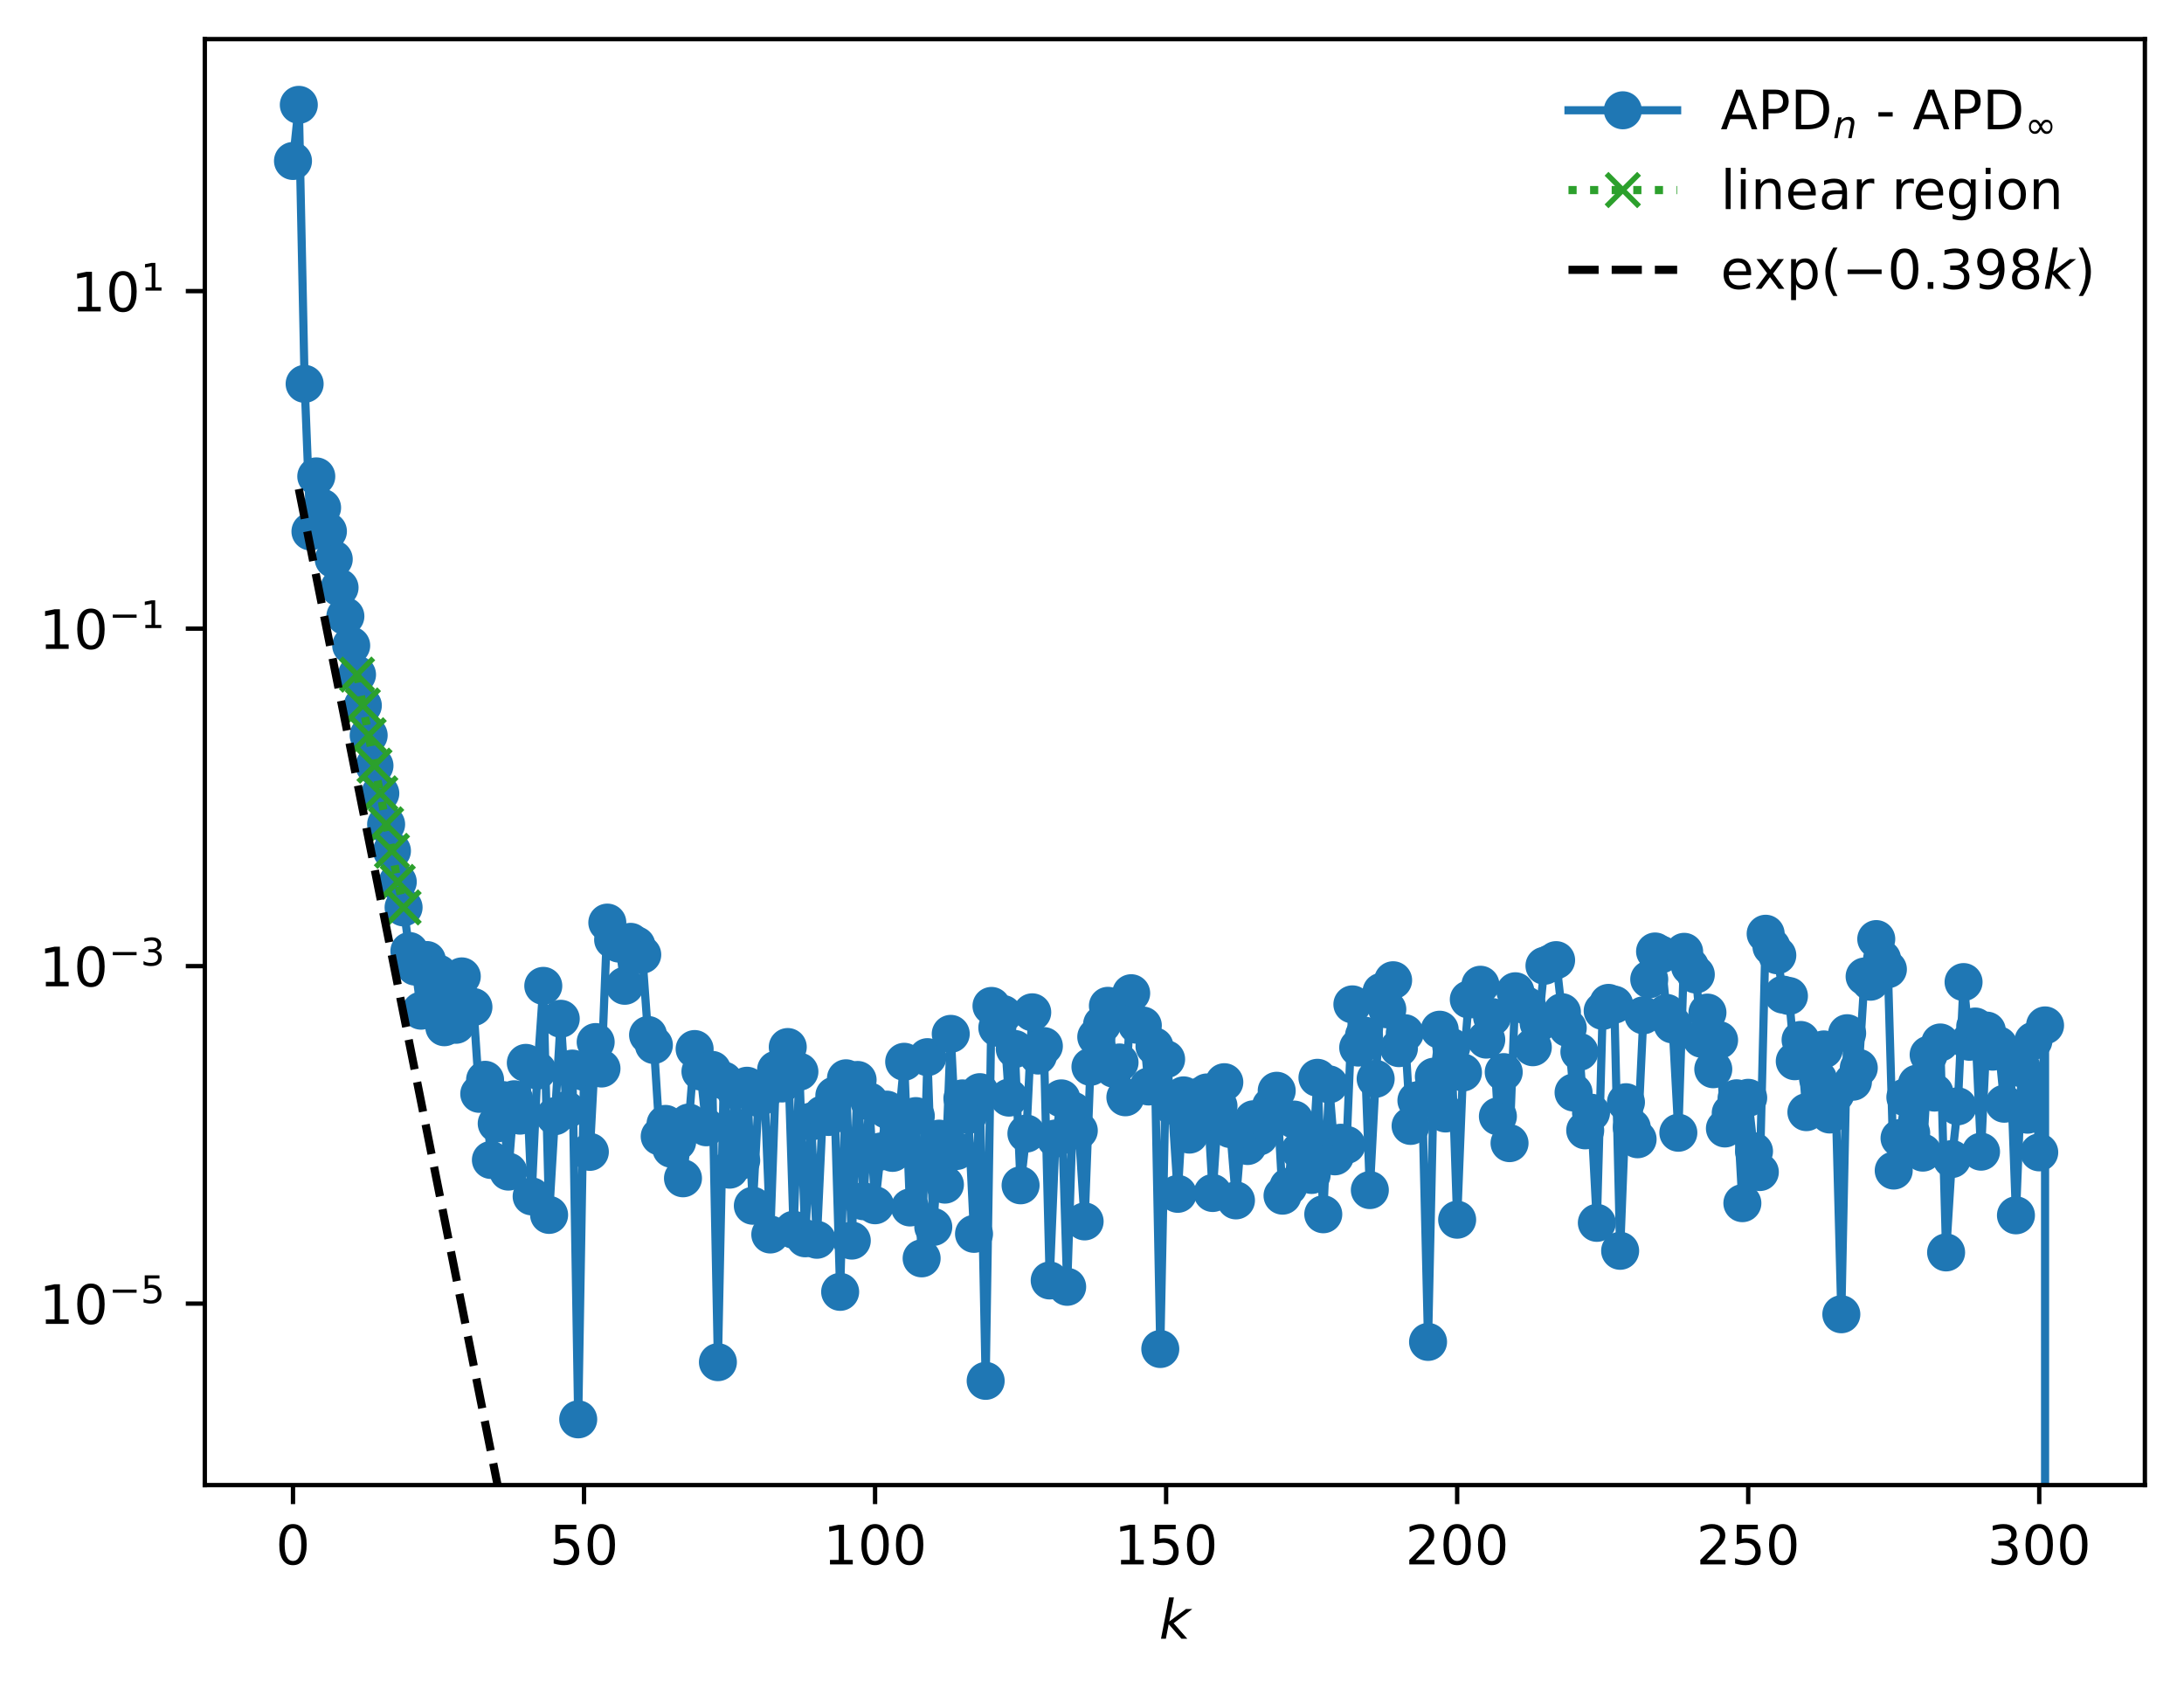 <?xml version="1.0" encoding="utf-8" standalone="no"?>
<!DOCTYPE svg PUBLIC "-//W3C//DTD SVG 1.1//EN"
  "http://www.w3.org/Graphics/SVG/1.1/DTD/svg11.dtd">
<!-- Created with matplotlib (https://matplotlib.org/) -->
<svg height="310.868pt" version="1.1" viewBox="0 0 402.02 310.868" width="402.02pt" xmlns="http://www.w3.org/2000/svg" xmlns:xlink="http://www.w3.org/1999/xlink">
 <defs>
  <style type="text/css">
*{stroke-linecap:butt;stroke-linejoin:round;}
  </style>
 </defs>
 <g id="figure_1">
  <g id="patch_1">
   <path d="M 0 310.868 
L 402.02 310.868 
L 402.02 0 
L 0 0 
z
" style="fill:#ffffff;"/>
  </g>
  <g id="axes_1">
   <g id="patch_2">
    <path d="M 37.7 273.312 
L 394.82 273.312 
L 394.82 7.2 
L 37.7 7.2 
z
" style="fill:#ffffff;"/>
   </g>
   <g id="matplotlib.axis_1">
    <g id="xtick_1">
     <g id="line2d_1">
      <defs>
       <path d="M 0 0 
L 0 3.5 
" id="me4f6e56380" style="stroke:#000000;stroke-width:0.8;"/>
      </defs>
      <g>
       <use style="stroke:#000000;stroke-width:0.8;" x="53.933" xlink:href="#me4f6e56380" y="273.312"/>
      </g>
     </g>
     <g id="text_1">
      <!-- 0 -->
      <defs>
       <path d="M 31.781 66.406 
Q 24.172 66.406 20.328 58.906 
Q 16.5 51.422 16.5 36.375 
Q 16.5 21.391 20.328 13.891 
Q 24.172 6.391 31.781 6.391 
Q 39.453 6.391 43.281 13.891 
Q 47.125 21.391 47.125 36.375 
Q 47.125 51.422 43.281 58.906 
Q 39.453 66.406 31.781 66.406 
z
M 31.781 74.219 
Q 44.047 74.219 50.516 64.516 
Q 56.984 54.828 56.984 36.375 
Q 56.984 17.969 50.516 8.266 
Q 44.047 -1.422 31.781 -1.422 
Q 19.531 -1.422 13.062 8.266 
Q 6.594 17.969 6.594 36.375 
Q 6.594 54.828 13.062 64.516 
Q 19.531 74.219 31.781 74.219 
z
" id="DejaVuSans-48"/>
      </defs>
      <g transform="translate(50.751 287.91)scale(0.1 -0.1)">
       <use xlink:href="#DejaVuSans-48"/>
      </g>
     </g>
    </g>
    <g id="xtick_2">
     <g id="line2d_2">
      <g>
       <use style="stroke:#000000;stroke-width:0.8;" x="107.506" xlink:href="#me4f6e56380" y="273.312"/>
      </g>
     </g>
     <g id="text_2">
      <!-- 50 -->
      <defs>
       <path d="M 10.797 72.906 
L 49.516 72.906 
L 49.516 64.594 
L 19.828 64.594 
L 19.828 46.734 
Q 21.969 47.469 24.109 47.828 
Q 26.266 48.188 28.422 48.188 
Q 40.625 48.188 47.75 41.5 
Q 54.891 34.812 54.891 23.391 
Q 54.891 11.625 47.562 5.094 
Q 40.234 -1.422 26.906 -1.422 
Q 22.312 -1.422 17.547 -0.641 
Q 12.797 0.141 7.719 1.703 
L 7.719 11.625 
Q 12.109 9.234 16.797 8.062 
Q 21.484 6.891 26.703 6.891 
Q 35.156 6.891 40.078 11.328 
Q 45.016 15.766 45.016 23.391 
Q 45.016 31 40.078 35.438 
Q 35.156 39.891 26.703 39.891 
Q 22.75 39.891 18.812 39.016 
Q 14.891 38.141 10.797 36.281 
z
" id="DejaVuSans-53"/>
      </defs>
      <g transform="translate(101.144 287.91)scale(0.1 -0.1)">
       <use xlink:href="#DejaVuSans-53"/>
       <use x="63.623" xlink:href="#DejaVuSans-48"/>
      </g>
     </g>
    </g>
    <g id="xtick_3">
     <g id="line2d_3">
      <g>
       <use style="stroke:#000000;stroke-width:0.8;" x="161.079" xlink:href="#me4f6e56380" y="273.312"/>
      </g>
     </g>
     <g id="text_3">
      <!-- 100 -->
      <defs>
       <path d="M 12.406 8.297 
L 28.516 8.297 
L 28.516 63.922 
L 10.984 60.406 
L 10.984 69.391 
L 28.422 72.906 
L 38.281 72.906 
L 38.281 8.297 
L 54.391 8.297 
L 54.391 0 
L 12.406 0 
z
" id="DejaVuSans-49"/>
      </defs>
      <g transform="translate(151.536 287.91)scale(0.1 -0.1)">
       <use xlink:href="#DejaVuSans-49"/>
       <use x="63.623" xlink:href="#DejaVuSans-48"/>
       <use x="127.246" xlink:href="#DejaVuSans-48"/>
      </g>
     </g>
    </g>
    <g id="xtick_4">
     <g id="line2d_4">
      <g>
       <use style="stroke:#000000;stroke-width:0.8;" x="214.653" xlink:href="#me4f6e56380" y="273.312"/>
      </g>
     </g>
     <g id="text_4">
      <!-- 150 -->
      <g transform="translate(205.109 287.91)scale(0.1 -0.1)">
       <use xlink:href="#DejaVuSans-49"/>
       <use x="63.623" xlink:href="#DejaVuSans-53"/>
       <use x="127.246" xlink:href="#DejaVuSans-48"/>
      </g>
     </g>
    </g>
    <g id="xtick_5">
     <g id="line2d_5">
      <g>
       <use style="stroke:#000000;stroke-width:0.8;" x="268.226" xlink:href="#me4f6e56380" y="273.312"/>
      </g>
     </g>
     <g id="text_5">
      <!-- 200 -->
      <defs>
       <path d="M 19.188 8.297 
L 53.609 8.297 
L 53.609 0 
L 7.328 0 
L 7.328 8.297 
Q 12.938 14.109 22.625 23.891 
Q 32.328 33.688 34.812 36.531 
Q 39.547 41.844 41.422 45.531 
Q 43.312 49.219 43.312 52.781 
Q 43.312 58.594 39.234 62.25 
Q 35.156 65.922 28.609 65.922 
Q 23.969 65.922 18.812 64.312 
Q 13.672 62.703 7.812 59.422 
L 7.812 69.391 
Q 13.766 71.781 18.938 73 
Q 24.125 74.219 28.422 74.219 
Q 39.75 74.219 46.484 68.547 
Q 53.219 62.891 53.219 53.422 
Q 53.219 48.922 51.531 44.891 
Q 49.859 40.875 45.406 35.406 
Q 44.188 33.984 37.641 27.219 
Q 31.109 20.453 19.188 8.297 
z
" id="DejaVuSans-50"/>
      </defs>
      <g transform="translate(258.682 287.91)scale(0.1 -0.1)">
       <use xlink:href="#DejaVuSans-50"/>
       <use x="63.623" xlink:href="#DejaVuSans-48"/>
       <use x="127.246" xlink:href="#DejaVuSans-48"/>
      </g>
     </g>
    </g>
    <g id="xtick_6">
     <g id="line2d_6">
      <g>
       <use style="stroke:#000000;stroke-width:0.8;" x="321.8" xlink:href="#me4f6e56380" y="273.312"/>
      </g>
     </g>
     <g id="text_6">
      <!-- 250 -->
      <g transform="translate(312.256 287.91)scale(0.1 -0.1)">
       <use xlink:href="#DejaVuSans-50"/>
       <use x="63.623" xlink:href="#DejaVuSans-53"/>
       <use x="127.246" xlink:href="#DejaVuSans-48"/>
      </g>
     </g>
    </g>
    <g id="xtick_7">
     <g id="line2d_7">
      <g>
       <use style="stroke:#000000;stroke-width:0.8;" x="375.373" xlink:href="#me4f6e56380" y="273.312"/>
      </g>
     </g>
     <g id="text_7">
      <!-- 300 -->
      <defs>
       <path d="M 40.578 39.312 
Q 47.656 37.797 51.625 33 
Q 55.609 28.219 55.609 21.188 
Q 55.609 10.406 48.188 4.484 
Q 40.766 -1.422 27.094 -1.422 
Q 22.516 -1.422 17.656 -0.516 
Q 12.797 0.391 7.625 2.203 
L 7.625 11.719 
Q 11.719 9.328 16.594 8.109 
Q 21.484 6.891 26.812 6.891 
Q 36.078 6.891 40.938 10.547 
Q 45.797 14.203 45.797 21.188 
Q 45.797 27.641 41.281 31.266 
Q 36.766 34.906 28.719 34.906 
L 20.219 34.906 
L 20.219 43.016 
L 29.109 43.016 
Q 36.375 43.016 40.234 45.922 
Q 44.094 48.828 44.094 54.297 
Q 44.094 59.906 40.109 62.906 
Q 36.141 65.922 28.719 65.922 
Q 24.656 65.922 20.016 65.031 
Q 15.375 64.156 9.812 62.312 
L 9.812 71.094 
Q 15.438 72.656 20.344 73.438 
Q 25.25 74.219 29.594 74.219 
Q 40.828 74.219 47.359 69.109 
Q 53.906 64.016 53.906 55.328 
Q 53.906 49.266 50.438 45.094 
Q 46.969 40.922 40.578 39.312 
z
" id="DejaVuSans-51"/>
      </defs>
      <g transform="translate(365.829 287.91)scale(0.1 -0.1)">
       <use xlink:href="#DejaVuSans-51"/>
       <use x="63.623" xlink:href="#DejaVuSans-48"/>
       <use x="127.246" xlink:href="#DejaVuSans-48"/>
      </g>
     </g>
    </g>
    <g id="text_8">
     <!-- $ k $ -->
     <defs>
      <path d="M 18.312 75.984 
L 27.297 75.984 
L 18.703 31.688 
L 49.516 54.688 
L 61.188 54.688 
L 26.812 28.516 
L 51.906 0 
L 41.016 0 
L 17.672 26.703 
L 12.5 0 
L 3.516 0 
z
" id="DejaVuSans-Oblique-107"/>
     </defs>
     <g transform="translate(213.36 301.589)scale(0.1 -0.1)">
      <use transform="translate(0 0.016)" xlink:href="#DejaVuSans-Oblique-107"/>
     </g>
    </g>
   </g>
   <g id="matplotlib.axis_2">
    <g id="ytick_1">
     <g id="line2d_8">
      <defs>
       <path d="M 0 0 
L -3.5 0 
" id="m7b872991be" style="stroke:#000000;stroke-width:0.8;"/>
      </defs>
      <g>
       <use style="stroke:#000000;stroke-width:0.8;" x="37.7" xlink:href="#m7b872991be" y="239.916"/>
      </g>
     </g>
     <g id="text_9">
      <!-- $\mathdefault{10^{-5}}$ -->
      <defs>
       <path d="M 10.594 35.5 
L 73.188 35.5 
L 73.188 27.203 
L 10.594 27.203 
z
" id="DejaVuSans-8722"/>
      </defs>
      <g transform="translate(7.2 243.715)scale(0.1 -0.1)">
       <use transform="translate(0 0.684)" xlink:href="#DejaVuSans-49"/>
       <use transform="translate(63.623 0.684)" xlink:href="#DejaVuSans-48"/>
       <use transform="translate(128.203 38.966)scale(0.7)" xlink:href="#DejaVuSans-8722"/>
       <use transform="translate(186.855 38.966)scale(0.7)" xlink:href="#DejaVuSans-53"/>
      </g>
     </g>
    </g>
    <g id="ytick_2">
     <g id="line2d_9">
      <g>
       <use style="stroke:#000000;stroke-width:0.8;" x="37.7" xlink:href="#m7b872991be" y="177.803"/>
      </g>
     </g>
     <g id="text_10">
      <!-- $\mathdefault{10^{-3}}$ -->
      <g transform="translate(7.2 181.602)scale(0.1 -0.1)">
       <use transform="translate(0 0.766)" xlink:href="#DejaVuSans-49"/>
       <use transform="translate(63.623 0.766)" xlink:href="#DejaVuSans-48"/>
       <use transform="translate(128.203 39.047)scale(0.7)" xlink:href="#DejaVuSans-8722"/>
       <use transform="translate(186.855 39.047)scale(0.7)" xlink:href="#DejaVuSans-51"/>
      </g>
     </g>
    </g>
    <g id="ytick_3">
     <g id="line2d_10">
      <g>
       <use style="stroke:#000000;stroke-width:0.8;" x="37.7" xlink:href="#m7b872991be" y="115.69"/>
      </g>
     </g>
     <g id="text_11">
      <!-- $\mathdefault{10^{-1}}$ -->
      <g transform="translate(7.2 119.489)scale(0.1 -0.1)">
       <use transform="translate(0 0.684)" xlink:href="#DejaVuSans-49"/>
       <use transform="translate(63.623 0.684)" xlink:href="#DejaVuSans-48"/>
       <use transform="translate(128.203 38.966)scale(0.7)" xlink:href="#DejaVuSans-8722"/>
       <use transform="translate(186.855 38.966)scale(0.7)" xlink:href="#DejaVuSans-49"/>
      </g>
     </g>
    </g>
    <g id="ytick_4">
     <g id="line2d_11">
      <g>
       <use style="stroke:#000000;stroke-width:0.8;" x="37.7" xlink:href="#m7b872991be" y="53.577"/>
      </g>
     </g>
     <g id="text_12">
      <!-- $\mathdefault{10^{1}}$ -->
      <g transform="translate(13.1 57.377)scale(0.1 -0.1)">
       <use transform="translate(0 0.684)" xlink:href="#DejaVuSans-49"/>
       <use transform="translate(63.623 0.684)" xlink:href="#DejaVuSans-48"/>
       <use transform="translate(128.203 38.966)scale(0.7)" xlink:href="#DejaVuSans-49"/>
      </g>
     </g>
    </g>
   </g>
   <g id="line2d_12">
    <path clip-path="url(#p37ad359858)" d="M 53.933 29.625 
L 55.004 19.296 
L 56.076 70.645 
L 57.147 97.816 
L 58.219 87.674 
L 59.29 93.438 
L 60.362 97.781 
L 64.647 118.805 
L 67.862 135.326 
L 71.076 151.71 
L 72.148 156.592 
L 73.219 162.304 
L 74.291 167.002 
L 75.362 175.027 
L 76.434 177.892 
L 77.505 186.005 
L 78.576 176.684 
L 79.648 180.213 
L 80.719 179.17 
L 81.791 189.051 
L 82.862 184.85 
L 83.934 188.6 
L 85.005 179.695 
L 86.077 185.377 
L 87.148 185.328 
L 88.22 201.31 
L 89.291 198.725 
L 90.363 213.48 
L 91.434 206.767 
L 92.506 202.449 
L 93.577 215.623 
L 94.648 202.305 
L 95.72 205.321 
L 96.791 195.611 
L 97.863 220.179 
L 98.934 197.022 
L 100.006 181.439 
L 101.077 223.59 
L 103.22 187.495 
L 104.292 204.291 
L 105.363 196.661 
L 106.435 261.216 
L 107.506 197.27 
L 108.578 211.989 
L 109.649 191.778 
L 110.72 196.648 
L 111.792 169.794 
L 112.863 172.94 
L 113.935 173.659 
L 115.006 181.425 
L 116.078 173.337 
L 117.149 173.985 
L 118.221 175.697 
L 119.292 190.476 
L 120.364 192.324 
L 121.435 209.149 
L 122.507 206.844 
L 123.578 211.421 
L 124.65 210.128 
L 125.721 216.853 
L 126.792 206.589 
L 127.864 193.064 
L 128.935 197.196 
L 130.007 207.464 
L 131.078 196.898 
L 132.15 250.693 
L 133.221 198.855 
L 134.293 215.262 
L 135.364 200.672 
L 136.436 213.576 
L 137.507 199.82 
L 138.579 221.907 
L 139.65 202.076 
L 140.722 200.705 
L 141.793 227.195 
L 142.864 196.864 
L 143.936 199.404 
L 145.007 192.695 
L 146.079 226.319 
L 147.15 197.233 
L 148.222 227.897 
L 149.293 206.413 
L 150.365 228.167 
L 151.436 205.105 
L 152.508 205.568 
L 153.579 201.642 
L 154.651 237.751 
L 155.722 198.448 
L 156.794 228.317 
L 157.865 198.753 
L 158.937 221.072 
L 160.008 202.699 
L 161.079 221.815 
L 162.151 211.922 
L 163.222 204.216 
L 164.294 212.174 
L 165.365 206.817 
L 166.437 195.409 
L 167.508 222.22 
L 168.58 205.406 
L 169.651 231.586 
L 170.723 194.558 
L 171.794 225.806 
L 172.866 209.556 
L 173.937 218.017 
L 175.009 190.272 
L 176.08 211.832 
L 177.151 202.149 
L 178.223 205.2 
L 179.294 227.079 
L 180.366 200.999 
L 181.437 254.131 
L 182.509 185.13 
L 183.58 189.137 
L 184.652 186.622 
L 185.723 202.004 
L 186.795 193.057 
L 187.866 218.143 
L 188.938 208.619 
L 190.009 186.305 
L 191.081 194.261 
L 192.152 192.522 
L 193.223 235.655 
L 194.295 209.533 
L 195.366 202.145 
L 196.438 236.825 
L 197.509 204.423 
L 198.581 208.073 
L 199.652 224.788 
L 200.724 196.336 
L 201.795 190.84 
L 202.867 188.519 
L 203.938 185.112 
L 205.01 196.687 
L 206.081 195.536 
L 207.153 201.943 
L 208.224 182.79 
L 209.295 188.597 
L 210.367 188.737 
L 211.438 199.956 
L 212.51 192.571 
L 213.581 248.268 
L 214.653 194.934 
L 215.724 203.465 
L 216.796 219.713 
L 217.867 201.591 
L 218.939 208.812 
L 220.01 205.811 
L 221.082 201.696 
L 222.153 201.053 
L 223.225 219.56 
L 224.296 203.555 
L 225.367 199.166 
L 226.439 207.788 
L 227.51 220.921 
L 228.582 207.829 
L 229.653 210.912 
L 230.725 205.99 
L 231.796 209.156 
L 232.868 207.559 
L 233.939 203.578 
L 235.011 200.745 
L 236.082 220.051 
L 237.154 218.4 
L 238.225 206.046 
L 239.297 211.78 
L 240.368 208.049 
L 241.439 216.238 
L 242.511 198.357 
L 243.582 223.473 
L 244.654 199.564 
L 245.725 212.812 
L 246.797 210.308 
L 247.868 210.708 
L 248.94 184.843 
L 250.011 192.795 
L 251.083 190.574 
L 252.154 219.021 
L 253.226 198.542 
L 254.297 182.534 
L 255.369 185.76 
L 256.44 180.403 
L 257.511 192.899 
L 258.583 190.147 
L 259.654 207.212 
L 260.726 202.541 
L 261.797 202.238 
L 262.869 246.963 
L 263.94 198.152 
L 265.012 189.506 
L 266.083 204.925 
L 267.155 192.692 
L 268.226 224.475 
L 269.298 197.378 
L 270.369 183.944 
L 271.441 183.906 
L 272.512 181.232 
L 273.583 191.329 
L 274.655 187.174 
L 275.726 205.449 
L 276.798 197.311 
L 277.869 210.384 
L 278.941 182.43 
L 280.012 184.387 
L 281.084 185.12 
L 282.155 192.733 
L 283.227 188.308 
L 284.298 177.739 
L 285.37 177.311 
L 286.441 176.702 
L 287.513 186.283 
L 288.584 189.187 
L 289.656 201.063 
L 290.727 193.582 
L 291.798 208.03 
L 292.87 204.776 
L 293.941 225.051 
L 295.013 186.045 
L 296.084 184.571 
L 297.156 184.896 
L 298.227 230.197 
L 299.299 202.851 
L 300.37 207.506 
L 301.442 209.668 
L 302.513 186.858 
L 303.585 180.239 
L 304.656 175.109 
L 305.728 175.663 
L 306.799 186.421 
L 307.87 188.534 
L 308.942 208.47 
L 310.013 175.173 
L 311.085 177.878 
L 312.156 179.346 
L 313.228 191.174 
L 314.299 186.356 
L 315.371 196.781 
L 316.442 191.42 
L 317.514 207.683 
L 319.657 202.129 
L 320.728 221.431 
L 321.8 202.04 
L 322.871 211.883 
L 323.942 215.704 
L 325.014 171.847 
L 326.085 174.24 
L 327.157 175.81 
L 328.228 183.05 
L 329.3 183.303 
L 330.371 195.307 
L 331.443 191.393 
L 332.514 204.68 
L 333.586 194.772 
L 334.657 198.543 
L 335.729 193.135 
L 336.8 205.111 
L 337.872 201.291 
L 338.943 241.875 
L 340.014 190.152 
L 341.086 199.076 
L 342.157 196.537 
L 343.229 179.71 
L 344.3 180.674 
L 345.372 172.828 
L 346.443 176.474 
L 347.515 178.384 
L 348.586 215.427 
L 349.658 209.471 
L 350.729 201.944 
L 351.801 208.499 
L 352.872 199.437 
L 353.944 212.128 
L 355.015 194.118 
L 356.086 201.079 
L 357.158 191.855 
L 358.229 230.494 
L 359.301 213.309 
L 360.372 203.603 
L 361.444 180.74 
L 362.515 191.726 
L 363.587 188.919 
L 364.658 211.953 
L 365.73 189.673 
L 366.801 193.543 
L 367.873 192.368 
L 368.944 203.128 
L 370.016 194.27 
L 371.087 223.667 
L 372.158 196.62 
L 373.23 205.148 
L 374.301 191.548 
L 375.373 212.079 
L 376.444 188.714 
L 376.449 311.868 
L 376.449 311.868 
" style="fill:none;stroke:#1f77b4;stroke-linecap:square;stroke-width:1.5;"/>
    <defs>
     <path d="M 0 3 
C 0.796 3 1.559 2.684 2.121 2.121 
C 2.684 1.559 3 0.796 3 0 
C 3 -0.796 2.684 -1.559 2.121 -2.121 
C 1.559 -2.684 0.796 -3 0 -3 
C -0.796 -3 -1.559 -2.684 -2.121 -2.121 
C -2.684 -1.559 -3 -0.796 -3 0 
C -3 0.796 -2.684 1.559 -2.121 2.121 
C -1.559 2.684 -0.796 3 0 3 
z
" id="m10c952b64a" style="stroke:#1f77b4;"/>
    </defs>
    <g clip-path="url(#p37ad359858)">
     <use style="fill:#1f77b4;stroke:#1f77b4;" x="53.933" xlink:href="#m10c952b64a" y="29.625"/>
     <use style="fill:#1f77b4;stroke:#1f77b4;" x="55.004" xlink:href="#m10c952b64a" y="19.296"/>
     <use style="fill:#1f77b4;stroke:#1f77b4;" x="56.076" xlink:href="#m10c952b64a" y="70.645"/>
     <use style="fill:#1f77b4;stroke:#1f77b4;" x="57.147" xlink:href="#m10c952b64a" y="97.816"/>
     <use style="fill:#1f77b4;stroke:#1f77b4;" x="58.219" xlink:href="#m10c952b64a" y="87.674"/>
     <use style="fill:#1f77b4;stroke:#1f77b4;" x="59.29" xlink:href="#m10c952b64a" y="93.438"/>
     <use style="fill:#1f77b4;stroke:#1f77b4;" x="60.362" xlink:href="#m10c952b64a" y="97.781"/>
     <use style="fill:#1f77b4;stroke:#1f77b4;" x="61.433" xlink:href="#m10c952b64a" y="102.915"/>
     <use style="fill:#1f77b4;stroke:#1f77b4;" x="62.504" xlink:href="#m10c952b64a" y="108.144"/>
     <use style="fill:#1f77b4;stroke:#1f77b4;" x="63.576" xlink:href="#m10c952b64a" y="113.409"/>
     <use style="fill:#1f77b4;stroke:#1f77b4;" x="64.647" xlink:href="#m10c952b64a" y="118.805"/>
     <use style="fill:#1f77b4;stroke:#1f77b4;" x="65.719" xlink:href="#m10c952b64a" y="124.155"/>
     <use style="fill:#1f77b4;stroke:#1f77b4;" x="66.79" xlink:href="#m10c952b64a" y="129.839"/>
     <use style="fill:#1f77b4;stroke:#1f77b4;" x="67.862" xlink:href="#m10c952b64a" y="135.326"/>
     <use style="fill:#1f77b4;stroke:#1f77b4;" x="68.933" xlink:href="#m10c952b64a" y="140.912"/>
     <use style="fill:#1f77b4;stroke:#1f77b4;" x="70.005" xlink:href="#m10c952b64a" y="146.011"/>
     <use style="fill:#1f77b4;stroke:#1f77b4;" x="71.076" xlink:href="#m10c952b64a" y="151.71"/>
     <use style="fill:#1f77b4;stroke:#1f77b4;" x="72.148" xlink:href="#m10c952b64a" y="156.592"/>
     <use style="fill:#1f77b4;stroke:#1f77b4;" x="73.219" xlink:href="#m10c952b64a" y="162.304"/>
     <use style="fill:#1f77b4;stroke:#1f77b4;" x="74.291" xlink:href="#m10c952b64a" y="167.002"/>
     <use style="fill:#1f77b4;stroke:#1f77b4;" x="75.362" xlink:href="#m10c952b64a" y="175.027"/>
     <use style="fill:#1f77b4;stroke:#1f77b4;" x="76.434" xlink:href="#m10c952b64a" y="177.892"/>
     <use style="fill:#1f77b4;stroke:#1f77b4;" x="77.505" xlink:href="#m10c952b64a" y="186.005"/>
     <use style="fill:#1f77b4;stroke:#1f77b4;" x="78.576" xlink:href="#m10c952b64a" y="176.684"/>
     <use style="fill:#1f77b4;stroke:#1f77b4;" x="79.648" xlink:href="#m10c952b64a" y="180.213"/>
     <use style="fill:#1f77b4;stroke:#1f77b4;" x="80.719" xlink:href="#m10c952b64a" y="179.17"/>
     <use style="fill:#1f77b4;stroke:#1f77b4;" x="81.791" xlink:href="#m10c952b64a" y="189.051"/>
     <use style="fill:#1f77b4;stroke:#1f77b4;" x="82.862" xlink:href="#m10c952b64a" y="184.85"/>
     <use style="fill:#1f77b4;stroke:#1f77b4;" x="83.934" xlink:href="#m10c952b64a" y="188.6"/>
     <use style="fill:#1f77b4;stroke:#1f77b4;" x="85.005" xlink:href="#m10c952b64a" y="179.695"/>
     <use style="fill:#1f77b4;stroke:#1f77b4;" x="86.077" xlink:href="#m10c952b64a" y="185.377"/>
     <use style="fill:#1f77b4;stroke:#1f77b4;" x="87.148" xlink:href="#m10c952b64a" y="185.328"/>
     <use style="fill:#1f77b4;stroke:#1f77b4;" x="88.22" xlink:href="#m10c952b64a" y="201.31"/>
     <use style="fill:#1f77b4;stroke:#1f77b4;" x="89.291" xlink:href="#m10c952b64a" y="198.725"/>
     <use style="fill:#1f77b4;stroke:#1f77b4;" x="90.363" xlink:href="#m10c952b64a" y="213.48"/>
     <use style="fill:#1f77b4;stroke:#1f77b4;" x="91.434" xlink:href="#m10c952b64a" y="206.767"/>
     <use style="fill:#1f77b4;stroke:#1f77b4;" x="92.506" xlink:href="#m10c952b64a" y="202.449"/>
     <use style="fill:#1f77b4;stroke:#1f77b4;" x="93.577" xlink:href="#m10c952b64a" y="215.623"/>
     <use style="fill:#1f77b4;stroke:#1f77b4;" x="94.648" xlink:href="#m10c952b64a" y="202.305"/>
     <use style="fill:#1f77b4;stroke:#1f77b4;" x="95.72" xlink:href="#m10c952b64a" y="205.321"/>
     <use style="fill:#1f77b4;stroke:#1f77b4;" x="96.791" xlink:href="#m10c952b64a" y="195.611"/>
     <use style="fill:#1f77b4;stroke:#1f77b4;" x="97.863" xlink:href="#m10c952b64a" y="220.179"/>
     <use style="fill:#1f77b4;stroke:#1f77b4;" x="98.934" xlink:href="#m10c952b64a" y="197.022"/>
     <use style="fill:#1f77b4;stroke:#1f77b4;" x="100.006" xlink:href="#m10c952b64a" y="181.439"/>
     <use style="fill:#1f77b4;stroke:#1f77b4;" x="101.077" xlink:href="#m10c952b64a" y="223.59"/>
     <use style="fill:#1f77b4;stroke:#1f77b4;" x="102.149" xlink:href="#m10c952b64a" y="205.422"/>
     <use style="fill:#1f77b4;stroke:#1f77b4;" x="103.22" xlink:href="#m10c952b64a" y="187.495"/>
     <use style="fill:#1f77b4;stroke:#1f77b4;" x="104.292" xlink:href="#m10c952b64a" y="204.291"/>
     <use style="fill:#1f77b4;stroke:#1f77b4;" x="105.363" xlink:href="#m10c952b64a" y="196.661"/>
     <use style="fill:#1f77b4;stroke:#1f77b4;" x="106.435" xlink:href="#m10c952b64a" y="261.216"/>
     <use style="fill:#1f77b4;stroke:#1f77b4;" x="107.506" xlink:href="#m10c952b64a" y="197.27"/>
     <use style="fill:#1f77b4;stroke:#1f77b4;" x="108.578" xlink:href="#m10c952b64a" y="211.989"/>
     <use style="fill:#1f77b4;stroke:#1f77b4;" x="109.649" xlink:href="#m10c952b64a" y="191.778"/>
     <use style="fill:#1f77b4;stroke:#1f77b4;" x="110.72" xlink:href="#m10c952b64a" y="196.648"/>
     <use style="fill:#1f77b4;stroke:#1f77b4;" x="111.792" xlink:href="#m10c952b64a" y="169.794"/>
     <use style="fill:#1f77b4;stroke:#1f77b4;" x="112.863" xlink:href="#m10c952b64a" y="172.94"/>
     <use style="fill:#1f77b4;stroke:#1f77b4;" x="113.935" xlink:href="#m10c952b64a" y="173.659"/>
     <use style="fill:#1f77b4;stroke:#1f77b4;" x="115.006" xlink:href="#m10c952b64a" y="181.425"/>
     <use style="fill:#1f77b4;stroke:#1f77b4;" x="116.078" xlink:href="#m10c952b64a" y="173.337"/>
     <use style="fill:#1f77b4;stroke:#1f77b4;" x="117.149" xlink:href="#m10c952b64a" y="173.985"/>
     <use style="fill:#1f77b4;stroke:#1f77b4;" x="118.221" xlink:href="#m10c952b64a" y="175.697"/>
     <use style="fill:#1f77b4;stroke:#1f77b4;" x="119.292" xlink:href="#m10c952b64a" y="190.476"/>
     <use style="fill:#1f77b4;stroke:#1f77b4;" x="120.364" xlink:href="#m10c952b64a" y="192.324"/>
     <use style="fill:#1f77b4;stroke:#1f77b4;" x="121.435" xlink:href="#m10c952b64a" y="209.149"/>
     <use style="fill:#1f77b4;stroke:#1f77b4;" x="122.507" xlink:href="#m10c952b64a" y="206.844"/>
     <use style="fill:#1f77b4;stroke:#1f77b4;" x="123.578" xlink:href="#m10c952b64a" y="211.421"/>
     <use style="fill:#1f77b4;stroke:#1f77b4;" x="124.65" xlink:href="#m10c952b64a" y="210.128"/>
     <use style="fill:#1f77b4;stroke:#1f77b4;" x="125.721" xlink:href="#m10c952b64a" y="216.853"/>
     <use style="fill:#1f77b4;stroke:#1f77b4;" x="126.792" xlink:href="#m10c952b64a" y="206.589"/>
     <use style="fill:#1f77b4;stroke:#1f77b4;" x="127.864" xlink:href="#m10c952b64a" y="193.064"/>
     <use style="fill:#1f77b4;stroke:#1f77b4;" x="128.935" xlink:href="#m10c952b64a" y="197.196"/>
     <use style="fill:#1f77b4;stroke:#1f77b4;" x="130.007" xlink:href="#m10c952b64a" y="207.464"/>
     <use style="fill:#1f77b4;stroke:#1f77b4;" x="131.078" xlink:href="#m10c952b64a" y="196.898"/>
     <use style="fill:#1f77b4;stroke:#1f77b4;" x="132.15" xlink:href="#m10c952b64a" y="250.693"/>
     <use style="fill:#1f77b4;stroke:#1f77b4;" x="133.221" xlink:href="#m10c952b64a" y="198.855"/>
     <use style="fill:#1f77b4;stroke:#1f77b4;" x="134.293" xlink:href="#m10c952b64a" y="215.262"/>
     <use style="fill:#1f77b4;stroke:#1f77b4;" x="135.364" xlink:href="#m10c952b64a" y="200.672"/>
     <use style="fill:#1f77b4;stroke:#1f77b4;" x="136.436" xlink:href="#m10c952b64a" y="213.576"/>
     <use style="fill:#1f77b4;stroke:#1f77b4;" x="137.507" xlink:href="#m10c952b64a" y="199.82"/>
     <use style="fill:#1f77b4;stroke:#1f77b4;" x="138.579" xlink:href="#m10c952b64a" y="221.907"/>
     <use style="fill:#1f77b4;stroke:#1f77b4;" x="139.65" xlink:href="#m10c952b64a" y="202.076"/>
     <use style="fill:#1f77b4;stroke:#1f77b4;" x="140.722" xlink:href="#m10c952b64a" y="200.705"/>
     <use style="fill:#1f77b4;stroke:#1f77b4;" x="141.793" xlink:href="#m10c952b64a" y="227.195"/>
     <use style="fill:#1f77b4;stroke:#1f77b4;" x="142.864" xlink:href="#m10c952b64a" y="196.864"/>
     <use style="fill:#1f77b4;stroke:#1f77b4;" x="143.936" xlink:href="#m10c952b64a" y="199.404"/>
     <use style="fill:#1f77b4;stroke:#1f77b4;" x="145.007" xlink:href="#m10c952b64a" y="192.695"/>
     <use style="fill:#1f77b4;stroke:#1f77b4;" x="146.079" xlink:href="#m10c952b64a" y="226.319"/>
     <use style="fill:#1f77b4;stroke:#1f77b4;" x="147.15" xlink:href="#m10c952b64a" y="197.233"/>
     <use style="fill:#1f77b4;stroke:#1f77b4;" x="148.222" xlink:href="#m10c952b64a" y="227.897"/>
     <use style="fill:#1f77b4;stroke:#1f77b4;" x="149.293" xlink:href="#m10c952b64a" y="206.413"/>
     <use style="fill:#1f77b4;stroke:#1f77b4;" x="150.365" xlink:href="#m10c952b64a" y="228.167"/>
     <use style="fill:#1f77b4;stroke:#1f77b4;" x="151.436" xlink:href="#m10c952b64a" y="205.105"/>
     <use style="fill:#1f77b4;stroke:#1f77b4;" x="152.508" xlink:href="#m10c952b64a" y="205.568"/>
     <use style="fill:#1f77b4;stroke:#1f77b4;" x="153.579" xlink:href="#m10c952b64a" y="201.642"/>
     <use style="fill:#1f77b4;stroke:#1f77b4;" x="154.651" xlink:href="#m10c952b64a" y="237.751"/>
     <use style="fill:#1f77b4;stroke:#1f77b4;" x="155.722" xlink:href="#m10c952b64a" y="198.448"/>
     <use style="fill:#1f77b4;stroke:#1f77b4;" x="156.794" xlink:href="#m10c952b64a" y="228.317"/>
     <use style="fill:#1f77b4;stroke:#1f77b4;" x="157.865" xlink:href="#m10c952b64a" y="198.753"/>
     <use style="fill:#1f77b4;stroke:#1f77b4;" x="158.937" xlink:href="#m10c952b64a" y="221.072"/>
     <use style="fill:#1f77b4;stroke:#1f77b4;" x="160.008" xlink:href="#m10c952b64a" y="202.699"/>
     <use style="fill:#1f77b4;stroke:#1f77b4;" x="161.079" xlink:href="#m10c952b64a" y="221.815"/>
     <use style="fill:#1f77b4;stroke:#1f77b4;" x="162.151" xlink:href="#m10c952b64a" y="211.922"/>
     <use style="fill:#1f77b4;stroke:#1f77b4;" x="163.222" xlink:href="#m10c952b64a" y="204.216"/>
     <use style="fill:#1f77b4;stroke:#1f77b4;" x="164.294" xlink:href="#m10c952b64a" y="212.174"/>
     <use style="fill:#1f77b4;stroke:#1f77b4;" x="165.365" xlink:href="#m10c952b64a" y="206.817"/>
     <use style="fill:#1f77b4;stroke:#1f77b4;" x="166.437" xlink:href="#m10c952b64a" y="195.409"/>
     <use style="fill:#1f77b4;stroke:#1f77b4;" x="167.508" xlink:href="#m10c952b64a" y="222.22"/>
     <use style="fill:#1f77b4;stroke:#1f77b4;" x="168.58" xlink:href="#m10c952b64a" y="205.406"/>
     <use style="fill:#1f77b4;stroke:#1f77b4;" x="169.651" xlink:href="#m10c952b64a" y="231.586"/>
     <use style="fill:#1f77b4;stroke:#1f77b4;" x="170.723" xlink:href="#m10c952b64a" y="194.558"/>
     <use style="fill:#1f77b4;stroke:#1f77b4;" x="171.794" xlink:href="#m10c952b64a" y="225.806"/>
     <use style="fill:#1f77b4;stroke:#1f77b4;" x="172.866" xlink:href="#m10c952b64a" y="209.556"/>
     <use style="fill:#1f77b4;stroke:#1f77b4;" x="173.937" xlink:href="#m10c952b64a" y="218.017"/>
     <use style="fill:#1f77b4;stroke:#1f77b4;" x="175.009" xlink:href="#m10c952b64a" y="190.272"/>
     <use style="fill:#1f77b4;stroke:#1f77b4;" x="176.08" xlink:href="#m10c952b64a" y="211.832"/>
     <use style="fill:#1f77b4;stroke:#1f77b4;" x="177.151" xlink:href="#m10c952b64a" y="202.149"/>
     <use style="fill:#1f77b4;stroke:#1f77b4;" x="178.223" xlink:href="#m10c952b64a" y="205.2"/>
     <use style="fill:#1f77b4;stroke:#1f77b4;" x="179.294" xlink:href="#m10c952b64a" y="227.079"/>
     <use style="fill:#1f77b4;stroke:#1f77b4;" x="180.366" xlink:href="#m10c952b64a" y="200.999"/>
     <use style="fill:#1f77b4;stroke:#1f77b4;" x="181.437" xlink:href="#m10c952b64a" y="254.131"/>
     <use style="fill:#1f77b4;stroke:#1f77b4;" x="182.509" xlink:href="#m10c952b64a" y="185.13"/>
     <use style="fill:#1f77b4;stroke:#1f77b4;" x="183.58" xlink:href="#m10c952b64a" y="189.137"/>
     <use style="fill:#1f77b4;stroke:#1f77b4;" x="184.652" xlink:href="#m10c952b64a" y="186.622"/>
     <use style="fill:#1f77b4;stroke:#1f77b4;" x="185.723" xlink:href="#m10c952b64a" y="202.004"/>
     <use style="fill:#1f77b4;stroke:#1f77b4;" x="186.795" xlink:href="#m10c952b64a" y="193.057"/>
     <use style="fill:#1f77b4;stroke:#1f77b4;" x="187.866" xlink:href="#m10c952b64a" y="218.143"/>
     <use style="fill:#1f77b4;stroke:#1f77b4;" x="188.938" xlink:href="#m10c952b64a" y="208.619"/>
     <use style="fill:#1f77b4;stroke:#1f77b4;" x="190.009" xlink:href="#m10c952b64a" y="186.305"/>
     <use style="fill:#1f77b4;stroke:#1f77b4;" x="191.081" xlink:href="#m10c952b64a" y="194.261"/>
     <use style="fill:#1f77b4;stroke:#1f77b4;" x="192.152" xlink:href="#m10c952b64a" y="192.522"/>
     <use style="fill:#1f77b4;stroke:#1f77b4;" x="193.223" xlink:href="#m10c952b64a" y="235.655"/>
     <use style="fill:#1f77b4;stroke:#1f77b4;" x="194.295" xlink:href="#m10c952b64a" y="209.533"/>
     <use style="fill:#1f77b4;stroke:#1f77b4;" x="195.366" xlink:href="#m10c952b64a" y="202.145"/>
     <use style="fill:#1f77b4;stroke:#1f77b4;" x="196.438" xlink:href="#m10c952b64a" y="236.825"/>
     <use style="fill:#1f77b4;stroke:#1f77b4;" x="197.509" xlink:href="#m10c952b64a" y="204.423"/>
     <use style="fill:#1f77b4;stroke:#1f77b4;" x="198.581" xlink:href="#m10c952b64a" y="208.073"/>
     <use style="fill:#1f77b4;stroke:#1f77b4;" x="199.652" xlink:href="#m10c952b64a" y="224.788"/>
     <use style="fill:#1f77b4;stroke:#1f77b4;" x="200.724" xlink:href="#m10c952b64a" y="196.336"/>
     <use style="fill:#1f77b4;stroke:#1f77b4;" x="201.795" xlink:href="#m10c952b64a" y="190.84"/>
     <use style="fill:#1f77b4;stroke:#1f77b4;" x="202.867" xlink:href="#m10c952b64a" y="188.519"/>
     <use style="fill:#1f77b4;stroke:#1f77b4;" x="203.938" xlink:href="#m10c952b64a" y="185.112"/>
     <use style="fill:#1f77b4;stroke:#1f77b4;" x="205.01" xlink:href="#m10c952b64a" y="196.687"/>
     <use style="fill:#1f77b4;stroke:#1f77b4;" x="206.081" xlink:href="#m10c952b64a" y="195.536"/>
     <use style="fill:#1f77b4;stroke:#1f77b4;" x="207.153" xlink:href="#m10c952b64a" y="201.943"/>
     <use style="fill:#1f77b4;stroke:#1f77b4;" x="208.224" xlink:href="#m10c952b64a" y="182.79"/>
     <use style="fill:#1f77b4;stroke:#1f77b4;" x="209.295" xlink:href="#m10c952b64a" y="188.597"/>
     <use style="fill:#1f77b4;stroke:#1f77b4;" x="210.367" xlink:href="#m10c952b64a" y="188.737"/>
     <use style="fill:#1f77b4;stroke:#1f77b4;" x="211.438" xlink:href="#m10c952b64a" y="199.956"/>
     <use style="fill:#1f77b4;stroke:#1f77b4;" x="212.51" xlink:href="#m10c952b64a" y="192.571"/>
     <use style="fill:#1f77b4;stroke:#1f77b4;" x="213.581" xlink:href="#m10c952b64a" y="248.268"/>
     <use style="fill:#1f77b4;stroke:#1f77b4;" x="214.653" xlink:href="#m10c952b64a" y="194.934"/>
     <use style="fill:#1f77b4;stroke:#1f77b4;" x="215.724" xlink:href="#m10c952b64a" y="203.465"/>
     <use style="fill:#1f77b4;stroke:#1f77b4;" x="216.796" xlink:href="#m10c952b64a" y="219.713"/>
     <use style="fill:#1f77b4;stroke:#1f77b4;" x="217.867" xlink:href="#m10c952b64a" y="201.591"/>
     <use style="fill:#1f77b4;stroke:#1f77b4;" x="218.939" xlink:href="#m10c952b64a" y="208.812"/>
     <use style="fill:#1f77b4;stroke:#1f77b4;" x="220.01" xlink:href="#m10c952b64a" y="205.811"/>
     <use style="fill:#1f77b4;stroke:#1f77b4;" x="221.082" xlink:href="#m10c952b64a" y="201.696"/>
     <use style="fill:#1f77b4;stroke:#1f77b4;" x="222.153" xlink:href="#m10c952b64a" y="201.053"/>
     <use style="fill:#1f77b4;stroke:#1f77b4;" x="223.225" xlink:href="#m10c952b64a" y="219.56"/>
     <use style="fill:#1f77b4;stroke:#1f77b4;" x="224.296" xlink:href="#m10c952b64a" y="203.555"/>
     <use style="fill:#1f77b4;stroke:#1f77b4;" x="225.367" xlink:href="#m10c952b64a" y="199.166"/>
     <use style="fill:#1f77b4;stroke:#1f77b4;" x="226.439" xlink:href="#m10c952b64a" y="207.788"/>
     <use style="fill:#1f77b4;stroke:#1f77b4;" x="227.51" xlink:href="#m10c952b64a" y="220.921"/>
     <use style="fill:#1f77b4;stroke:#1f77b4;" x="228.582" xlink:href="#m10c952b64a" y="207.829"/>
     <use style="fill:#1f77b4;stroke:#1f77b4;" x="229.653" xlink:href="#m10c952b64a" y="210.912"/>
     <use style="fill:#1f77b4;stroke:#1f77b4;" x="230.725" xlink:href="#m10c952b64a" y="205.99"/>
     <use style="fill:#1f77b4;stroke:#1f77b4;" x="231.796" xlink:href="#m10c952b64a" y="209.156"/>
     <use style="fill:#1f77b4;stroke:#1f77b4;" x="232.868" xlink:href="#m10c952b64a" y="207.559"/>
     <use style="fill:#1f77b4;stroke:#1f77b4;" x="233.939" xlink:href="#m10c952b64a" y="203.578"/>
     <use style="fill:#1f77b4;stroke:#1f77b4;" x="235.011" xlink:href="#m10c952b64a" y="200.745"/>
     <use style="fill:#1f77b4;stroke:#1f77b4;" x="236.082" xlink:href="#m10c952b64a" y="220.051"/>
     <use style="fill:#1f77b4;stroke:#1f77b4;" x="237.154" xlink:href="#m10c952b64a" y="218.4"/>
     <use style="fill:#1f77b4;stroke:#1f77b4;" x="238.225" xlink:href="#m10c952b64a" y="206.046"/>
     <use style="fill:#1f77b4;stroke:#1f77b4;" x="239.297" xlink:href="#m10c952b64a" y="211.78"/>
     <use style="fill:#1f77b4;stroke:#1f77b4;" x="240.368" xlink:href="#m10c952b64a" y="208.049"/>
     <use style="fill:#1f77b4;stroke:#1f77b4;" x="241.439" xlink:href="#m10c952b64a" y="216.238"/>
     <use style="fill:#1f77b4;stroke:#1f77b4;" x="242.511" xlink:href="#m10c952b64a" y="198.357"/>
     <use style="fill:#1f77b4;stroke:#1f77b4;" x="243.582" xlink:href="#m10c952b64a" y="223.473"/>
     <use style="fill:#1f77b4;stroke:#1f77b4;" x="244.654" xlink:href="#m10c952b64a" y="199.564"/>
     <use style="fill:#1f77b4;stroke:#1f77b4;" x="245.725" xlink:href="#m10c952b64a" y="212.812"/>
     <use style="fill:#1f77b4;stroke:#1f77b4;" x="246.797" xlink:href="#m10c952b64a" y="210.308"/>
     <use style="fill:#1f77b4;stroke:#1f77b4;" x="247.868" xlink:href="#m10c952b64a" y="210.708"/>
     <use style="fill:#1f77b4;stroke:#1f77b4;" x="248.94" xlink:href="#m10c952b64a" y="184.843"/>
     <use style="fill:#1f77b4;stroke:#1f77b4;" x="250.011" xlink:href="#m10c952b64a" y="192.795"/>
     <use style="fill:#1f77b4;stroke:#1f77b4;" x="251.083" xlink:href="#m10c952b64a" y="190.574"/>
     <use style="fill:#1f77b4;stroke:#1f77b4;" x="252.154" xlink:href="#m10c952b64a" y="219.021"/>
     <use style="fill:#1f77b4;stroke:#1f77b4;" x="253.226" xlink:href="#m10c952b64a" y="198.542"/>
     <use style="fill:#1f77b4;stroke:#1f77b4;" x="254.297" xlink:href="#m10c952b64a" y="182.534"/>
     <use style="fill:#1f77b4;stroke:#1f77b4;" x="255.369" xlink:href="#m10c952b64a" y="185.76"/>
     <use style="fill:#1f77b4;stroke:#1f77b4;" x="256.44" xlink:href="#m10c952b64a" y="180.403"/>
     <use style="fill:#1f77b4;stroke:#1f77b4;" x="257.511" xlink:href="#m10c952b64a" y="192.899"/>
     <use style="fill:#1f77b4;stroke:#1f77b4;" x="258.583" xlink:href="#m10c952b64a" y="190.147"/>
     <use style="fill:#1f77b4;stroke:#1f77b4;" x="259.654" xlink:href="#m10c952b64a" y="207.212"/>
     <use style="fill:#1f77b4;stroke:#1f77b4;" x="260.726" xlink:href="#m10c952b64a" y="202.541"/>
     <use style="fill:#1f77b4;stroke:#1f77b4;" x="261.797" xlink:href="#m10c952b64a" y="202.238"/>
     <use style="fill:#1f77b4;stroke:#1f77b4;" x="262.869" xlink:href="#m10c952b64a" y="246.963"/>
     <use style="fill:#1f77b4;stroke:#1f77b4;" x="263.94" xlink:href="#m10c952b64a" y="198.152"/>
     <use style="fill:#1f77b4;stroke:#1f77b4;" x="265.012" xlink:href="#m10c952b64a" y="189.506"/>
     <use style="fill:#1f77b4;stroke:#1f77b4;" x="266.083" xlink:href="#m10c952b64a" y="204.925"/>
     <use style="fill:#1f77b4;stroke:#1f77b4;" x="267.155" xlink:href="#m10c952b64a" y="192.692"/>
     <use style="fill:#1f77b4;stroke:#1f77b4;" x="268.226" xlink:href="#m10c952b64a" y="224.475"/>
     <use style="fill:#1f77b4;stroke:#1f77b4;" x="269.298" xlink:href="#m10c952b64a" y="197.378"/>
     <use style="fill:#1f77b4;stroke:#1f77b4;" x="270.369" xlink:href="#m10c952b64a" y="183.944"/>
     <use style="fill:#1f77b4;stroke:#1f77b4;" x="271.441" xlink:href="#m10c952b64a" y="183.906"/>
     <use style="fill:#1f77b4;stroke:#1f77b4;" x="272.512" xlink:href="#m10c952b64a" y="181.232"/>
     <use style="fill:#1f77b4;stroke:#1f77b4;" x="273.583" xlink:href="#m10c952b64a" y="191.329"/>
     <use style="fill:#1f77b4;stroke:#1f77b4;" x="274.655" xlink:href="#m10c952b64a" y="187.174"/>
     <use style="fill:#1f77b4;stroke:#1f77b4;" x="275.726" xlink:href="#m10c952b64a" y="205.449"/>
     <use style="fill:#1f77b4;stroke:#1f77b4;" x="276.798" xlink:href="#m10c952b64a" y="197.311"/>
     <use style="fill:#1f77b4;stroke:#1f77b4;" x="277.869" xlink:href="#m10c952b64a" y="210.384"/>
     <use style="fill:#1f77b4;stroke:#1f77b4;" x="278.941" xlink:href="#m10c952b64a" y="182.43"/>
     <use style="fill:#1f77b4;stroke:#1f77b4;" x="280.012" xlink:href="#m10c952b64a" y="184.387"/>
     <use style="fill:#1f77b4;stroke:#1f77b4;" x="281.084" xlink:href="#m10c952b64a" y="185.12"/>
     <use style="fill:#1f77b4;stroke:#1f77b4;" x="282.155" xlink:href="#m10c952b64a" y="192.733"/>
     <use style="fill:#1f77b4;stroke:#1f77b4;" x="283.227" xlink:href="#m10c952b64a" y="188.308"/>
     <use style="fill:#1f77b4;stroke:#1f77b4;" x="284.298" xlink:href="#m10c952b64a" y="177.739"/>
     <use style="fill:#1f77b4;stroke:#1f77b4;" x="285.37" xlink:href="#m10c952b64a" y="177.311"/>
     <use style="fill:#1f77b4;stroke:#1f77b4;" x="286.441" xlink:href="#m10c952b64a" y="176.702"/>
     <use style="fill:#1f77b4;stroke:#1f77b4;" x="287.513" xlink:href="#m10c952b64a" y="186.283"/>
     <use style="fill:#1f77b4;stroke:#1f77b4;" x="288.584" xlink:href="#m10c952b64a" y="189.187"/>
     <use style="fill:#1f77b4;stroke:#1f77b4;" x="289.656" xlink:href="#m10c952b64a" y="201.063"/>
     <use style="fill:#1f77b4;stroke:#1f77b4;" x="290.727" xlink:href="#m10c952b64a" y="193.582"/>
     <use style="fill:#1f77b4;stroke:#1f77b4;" x="291.798" xlink:href="#m10c952b64a" y="208.03"/>
     <use style="fill:#1f77b4;stroke:#1f77b4;" x="292.87" xlink:href="#m10c952b64a" y="204.776"/>
     <use style="fill:#1f77b4;stroke:#1f77b4;" x="293.941" xlink:href="#m10c952b64a" y="225.051"/>
     <use style="fill:#1f77b4;stroke:#1f77b4;" x="295.013" xlink:href="#m10c952b64a" y="186.045"/>
     <use style="fill:#1f77b4;stroke:#1f77b4;" x="296.084" xlink:href="#m10c952b64a" y="184.571"/>
     <use style="fill:#1f77b4;stroke:#1f77b4;" x="297.156" xlink:href="#m10c952b64a" y="184.896"/>
     <use style="fill:#1f77b4;stroke:#1f77b4;" x="298.227" xlink:href="#m10c952b64a" y="230.197"/>
     <use style="fill:#1f77b4;stroke:#1f77b4;" x="299.299" xlink:href="#m10c952b64a" y="202.851"/>
     <use style="fill:#1f77b4;stroke:#1f77b4;" x="300.37" xlink:href="#m10c952b64a" y="207.506"/>
     <use style="fill:#1f77b4;stroke:#1f77b4;" x="301.442" xlink:href="#m10c952b64a" y="209.668"/>
     <use style="fill:#1f77b4;stroke:#1f77b4;" x="302.513" xlink:href="#m10c952b64a" y="186.858"/>
     <use style="fill:#1f77b4;stroke:#1f77b4;" x="303.585" xlink:href="#m10c952b64a" y="180.239"/>
     <use style="fill:#1f77b4;stroke:#1f77b4;" x="304.656" xlink:href="#m10c952b64a" y="175.109"/>
     <use style="fill:#1f77b4;stroke:#1f77b4;" x="305.728" xlink:href="#m10c952b64a" y="175.663"/>
     <use style="fill:#1f77b4;stroke:#1f77b4;" x="306.799" xlink:href="#m10c952b64a" y="186.421"/>
     <use style="fill:#1f77b4;stroke:#1f77b4;" x="307.87" xlink:href="#m10c952b64a" y="188.534"/>
     <use style="fill:#1f77b4;stroke:#1f77b4;" x="308.942" xlink:href="#m10c952b64a" y="208.47"/>
     <use style="fill:#1f77b4;stroke:#1f77b4;" x="310.013" xlink:href="#m10c952b64a" y="175.173"/>
     <use style="fill:#1f77b4;stroke:#1f77b4;" x="311.085" xlink:href="#m10c952b64a" y="177.878"/>
     <use style="fill:#1f77b4;stroke:#1f77b4;" x="312.156" xlink:href="#m10c952b64a" y="179.346"/>
     <use style="fill:#1f77b4;stroke:#1f77b4;" x="313.228" xlink:href="#m10c952b64a" y="191.174"/>
     <use style="fill:#1f77b4;stroke:#1f77b4;" x="314.299" xlink:href="#m10c952b64a" y="186.356"/>
     <use style="fill:#1f77b4;stroke:#1f77b4;" x="315.371" xlink:href="#m10c952b64a" y="196.781"/>
     <use style="fill:#1f77b4;stroke:#1f77b4;" x="316.442" xlink:href="#m10c952b64a" y="191.42"/>
     <use style="fill:#1f77b4;stroke:#1f77b4;" x="317.514" xlink:href="#m10c952b64a" y="207.683"/>
     <use style="fill:#1f77b4;stroke:#1f77b4;" x="318.585" xlink:href="#m10c952b64a" y="204.842"/>
     <use style="fill:#1f77b4;stroke:#1f77b4;" x="319.657" xlink:href="#m10c952b64a" y="202.129"/>
     <use style="fill:#1f77b4;stroke:#1f77b4;" x="320.728" xlink:href="#m10c952b64a" y="221.431"/>
     <use style="fill:#1f77b4;stroke:#1f77b4;" x="321.8" xlink:href="#m10c952b64a" y="202.04"/>
     <use style="fill:#1f77b4;stroke:#1f77b4;" x="322.871" xlink:href="#m10c952b64a" y="211.883"/>
     <use style="fill:#1f77b4;stroke:#1f77b4;" x="323.942" xlink:href="#m10c952b64a" y="215.704"/>
     <use style="fill:#1f77b4;stroke:#1f77b4;" x="325.014" xlink:href="#m10c952b64a" y="171.847"/>
     <use style="fill:#1f77b4;stroke:#1f77b4;" x="326.085" xlink:href="#m10c952b64a" y="174.24"/>
     <use style="fill:#1f77b4;stroke:#1f77b4;" x="327.157" xlink:href="#m10c952b64a" y="175.81"/>
     <use style="fill:#1f77b4;stroke:#1f77b4;" x="328.228" xlink:href="#m10c952b64a" y="183.05"/>
     <use style="fill:#1f77b4;stroke:#1f77b4;" x="329.3" xlink:href="#m10c952b64a" y="183.303"/>
     <use style="fill:#1f77b4;stroke:#1f77b4;" x="330.371" xlink:href="#m10c952b64a" y="195.307"/>
     <use style="fill:#1f77b4;stroke:#1f77b4;" x="331.443" xlink:href="#m10c952b64a" y="191.393"/>
     <use style="fill:#1f77b4;stroke:#1f77b4;" x="332.514" xlink:href="#m10c952b64a" y="204.68"/>
     <use style="fill:#1f77b4;stroke:#1f77b4;" x="333.586" xlink:href="#m10c952b64a" y="194.772"/>
     <use style="fill:#1f77b4;stroke:#1f77b4;" x="334.657" xlink:href="#m10c952b64a" y="198.543"/>
     <use style="fill:#1f77b4;stroke:#1f77b4;" x="335.729" xlink:href="#m10c952b64a" y="193.135"/>
     <use style="fill:#1f77b4;stroke:#1f77b4;" x="336.8" xlink:href="#m10c952b64a" y="205.111"/>
     <use style="fill:#1f77b4;stroke:#1f77b4;" x="337.872" xlink:href="#m10c952b64a" y="201.291"/>
     <use style="fill:#1f77b4;stroke:#1f77b4;" x="338.943" xlink:href="#m10c952b64a" y="241.875"/>
     <use style="fill:#1f77b4;stroke:#1f77b4;" x="340.014" xlink:href="#m10c952b64a" y="190.152"/>
     <use style="fill:#1f77b4;stroke:#1f77b4;" x="341.086" xlink:href="#m10c952b64a" y="199.076"/>
     <use style="fill:#1f77b4;stroke:#1f77b4;" x="342.157" xlink:href="#m10c952b64a" y="196.537"/>
     <use style="fill:#1f77b4;stroke:#1f77b4;" x="343.229" xlink:href="#m10c952b64a" y="179.71"/>
     <use style="fill:#1f77b4;stroke:#1f77b4;" x="344.3" xlink:href="#m10c952b64a" y="180.674"/>
     <use style="fill:#1f77b4;stroke:#1f77b4;" x="345.372" xlink:href="#m10c952b64a" y="172.828"/>
     <use style="fill:#1f77b4;stroke:#1f77b4;" x="346.443" xlink:href="#m10c952b64a" y="176.474"/>
     <use style="fill:#1f77b4;stroke:#1f77b4;" x="347.515" xlink:href="#m10c952b64a" y="178.384"/>
     <use style="fill:#1f77b4;stroke:#1f77b4;" x="348.586" xlink:href="#m10c952b64a" y="215.427"/>
     <use style="fill:#1f77b4;stroke:#1f77b4;" x="349.658" xlink:href="#m10c952b64a" y="209.471"/>
     <use style="fill:#1f77b4;stroke:#1f77b4;" x="350.729" xlink:href="#m10c952b64a" y="201.944"/>
     <use style="fill:#1f77b4;stroke:#1f77b4;" x="351.801" xlink:href="#m10c952b64a" y="208.499"/>
     <use style="fill:#1f77b4;stroke:#1f77b4;" x="352.872" xlink:href="#m10c952b64a" y="199.437"/>
     <use style="fill:#1f77b4;stroke:#1f77b4;" x="353.944" xlink:href="#m10c952b64a" y="212.128"/>
     <use style="fill:#1f77b4;stroke:#1f77b4;" x="355.015" xlink:href="#m10c952b64a" y="194.118"/>
     <use style="fill:#1f77b4;stroke:#1f77b4;" x="356.086" xlink:href="#m10c952b64a" y="201.079"/>
     <use style="fill:#1f77b4;stroke:#1f77b4;" x="357.158" xlink:href="#m10c952b64a" y="191.855"/>
     <use style="fill:#1f77b4;stroke:#1f77b4;" x="358.229" xlink:href="#m10c952b64a" y="230.494"/>
     <use style="fill:#1f77b4;stroke:#1f77b4;" x="359.301" xlink:href="#m10c952b64a" y="213.309"/>
     <use style="fill:#1f77b4;stroke:#1f77b4;" x="360.372" xlink:href="#m10c952b64a" y="203.603"/>
     <use style="fill:#1f77b4;stroke:#1f77b4;" x="361.444" xlink:href="#m10c952b64a" y="180.74"/>
     <use style="fill:#1f77b4;stroke:#1f77b4;" x="362.515" xlink:href="#m10c952b64a" y="191.726"/>
     <use style="fill:#1f77b4;stroke:#1f77b4;" x="363.587" xlink:href="#m10c952b64a" y="188.919"/>
     <use style="fill:#1f77b4;stroke:#1f77b4;" x="364.658" xlink:href="#m10c952b64a" y="211.953"/>
     <use style="fill:#1f77b4;stroke:#1f77b4;" x="365.73" xlink:href="#m10c952b64a" y="189.673"/>
     <use style="fill:#1f77b4;stroke:#1f77b4;" x="366.801" xlink:href="#m10c952b64a" y="193.543"/>
     <use style="fill:#1f77b4;stroke:#1f77b4;" x="367.873" xlink:href="#m10c952b64a" y="192.368"/>
     <use style="fill:#1f77b4;stroke:#1f77b4;" x="368.944" xlink:href="#m10c952b64a" y="203.128"/>
     <use style="fill:#1f77b4;stroke:#1f77b4;" x="370.016" xlink:href="#m10c952b64a" y="194.27"/>
     <use style="fill:#1f77b4;stroke:#1f77b4;" x="371.087" xlink:href="#m10c952b64a" y="223.667"/>
     <use style="fill:#1f77b4;stroke:#1f77b4;" x="372.158" xlink:href="#m10c952b64a" y="196.62"/>
     <use style="fill:#1f77b4;stroke:#1f77b4;" x="373.23" xlink:href="#m10c952b64a" y="205.148"/>
     <use style="fill:#1f77b4;stroke:#1f77b4;" x="374.301" xlink:href="#m10c952b64a" y="191.548"/>
     <use style="fill:#1f77b4;stroke:#1f77b4;" x="375.373" xlink:href="#m10c952b64a" y="212.079"/>
     <use style="fill:#1f77b4;stroke:#1f77b4;" x="376.444" xlink:href="#m10c952b64a" y="188.714"/>
     <use style="fill:#1f77b4;stroke:#1f77b4;" x="377.213" xlink:href="#m10c952b64a" y="22383.514"/>
    </g>
   </g>
   <g id="line2d_13">
    <path clip-path="url(#p37ad359858)" d="M 65.719 124.155 
L 66.79 129.839 
L 67.862 135.326 
L 68.933 140.912 
L 70.005 146.011 
L 71.076 151.71 
L 72.148 156.592 
L 73.219 162.304 
L 74.291 167.002 
" style="fill:none;stroke:#2ca02c;stroke-dasharray:1.5,2.475;stroke-dashoffset:0;stroke-width:1.5;"/>
    <defs>
     <path d="M -3 3 
L 3 -3 
M -3 -3 
L 3 3 
" id="mdeb60607e9" style="stroke:#2ca02c;"/>
    </defs>
    <g clip-path="url(#p37ad359858)">
     <use style="fill:#2ca02c;stroke:#2ca02c;" x="65.719" xlink:href="#mdeb60607e9" y="124.155"/>
     <use style="fill:#2ca02c;stroke:#2ca02c;" x="66.79" xlink:href="#mdeb60607e9" y="129.839"/>
     <use style="fill:#2ca02c;stroke:#2ca02c;" x="67.862" xlink:href="#mdeb60607e9" y="135.326"/>
     <use style="fill:#2ca02c;stroke:#2ca02c;" x="68.933" xlink:href="#mdeb60607e9" y="140.912"/>
     <use style="fill:#2ca02c;stroke:#2ca02c;" x="70.005" xlink:href="#mdeb60607e9" y="146.011"/>
     <use style="fill:#2ca02c;stroke:#2ca02c;" x="71.076" xlink:href="#mdeb60607e9" y="151.71"/>
     <use style="fill:#2ca02c;stroke:#2ca02c;" x="72.148" xlink:href="#mdeb60607e9" y="156.592"/>
     <use style="fill:#2ca02c;stroke:#2ca02c;" x="73.219" xlink:href="#mdeb60607e9" y="162.304"/>
     <use style="fill:#2ca02c;stroke:#2ca02c;" x="74.291" xlink:href="#mdeb60607e9" y="167.002"/>
    </g>
   </g>
   <g id="line2d_14">
    <path clip-path="url(#p37ad359858)" d="M 55.004 90.002 
L 99.285 311.868 
L 99.285 311.868 
" style="fill:none;stroke:#000000;stroke-dasharray:5.55,2.4;stroke-dashoffset:0;stroke-width:1.5;"/>
   </g>
   <g id="patch_3">
    <path d="M 37.7 273.312 
L 37.7 7.2 
" style="fill:none;stroke:#000000;stroke-linecap:square;stroke-linejoin:miter;stroke-width:0.8;"/>
   </g>
   <g id="patch_4">
    <path d="M 394.82 273.312 
L 394.82 7.2 
" style="fill:none;stroke:#000000;stroke-linecap:square;stroke-linejoin:miter;stroke-width:0.8;"/>
   </g>
   <g id="patch_5">
    <path d="M 37.7 273.312 
L 394.82 273.312 
" style="fill:none;stroke:#000000;stroke-linecap:square;stroke-linejoin:miter;stroke-width:0.8;"/>
   </g>
   <g id="patch_6">
    <path d="M 37.7 7.2 
L 394.82 7.2 
" style="fill:none;stroke:#000000;stroke-linecap:square;stroke-linejoin:miter;stroke-width:0.8;"/>
   </g>
   <g id="legend_1">
    <g id="patch_7">
     <path d="M 286.72 59.256 
L 387.82 59.256 
Q 389.82 59.256 389.82 57.256 
L 389.82 14.2 
Q 389.82 12.2 387.82 12.2 
L 286.72 12.2 
Q 284.72 12.2 284.72 14.2 
L 284.72 57.256 
Q 284.72 59.256 286.72 59.256 
z
" style="fill:#ffffff;opacity:0.8;"/>
    </g>
    <g id="line2d_15">
     <path d="M 288.72 20.298 
L 308.72 20.298 
" style="fill:none;stroke:#1f77b4;stroke-linecap:square;stroke-width:1.5;"/>
    </g>
    <g id="line2d_16">
     <g>
      <use style="fill:#1f77b4;stroke:#1f77b4;" x="298.72" xlink:href="#m10c952b64a" y="20.298"/>
     </g>
    </g>
    <g id="text_13">
     <!-- APD$_n$ - APD$_\infty$ -->
     <defs>
      <path d="M 34.188 63.188 
L 20.797 26.906 
L 47.609 26.906 
z
M 28.609 72.906 
L 39.797 72.906 
L 67.578 0 
L 57.328 0 
L 50.688 18.703 
L 17.828 18.703 
L 11.188 0 
L 0.781 0 
z
" id="DejaVuSans-65"/>
      <path d="M 19.672 64.797 
L 19.672 37.406 
L 32.078 37.406 
Q 38.969 37.406 42.719 40.969 
Q 46.484 44.531 46.484 51.125 
Q 46.484 57.672 42.719 61.234 
Q 38.969 64.797 32.078 64.797 
z
M 9.812 72.906 
L 32.078 72.906 
Q 44.344 72.906 50.609 67.359 
Q 56.891 61.812 56.891 51.125 
Q 56.891 40.328 50.609 34.812 
Q 44.344 29.297 32.078 29.297 
L 19.672 29.297 
L 19.672 0 
L 9.812 0 
z
" id="DejaVuSans-80"/>
      <path d="M 19.672 64.797 
L 19.672 8.109 
L 31.594 8.109 
Q 46.688 8.109 53.688 14.938 
Q 60.688 21.781 60.688 36.531 
Q 60.688 51.172 53.688 57.984 
Q 46.688 64.797 31.594 64.797 
z
M 9.812 72.906 
L 30.078 72.906 
Q 51.266 72.906 61.172 64.094 
Q 71.094 55.281 71.094 36.531 
Q 71.094 17.672 61.125 8.828 
Q 51.172 0 30.078 0 
L 9.812 0 
z
" id="DejaVuSans-68"/>
      <path d="M 55.719 33.016 
L 49.312 0 
L 40.281 0 
L 46.688 32.672 
Q 47.125 34.969 47.359 36.719 
Q 47.609 38.484 47.609 39.5 
Q 47.609 43.609 45.016 45.891 
Q 42.438 48.188 37.797 48.188 
Q 30.562 48.188 25.344 43.375 
Q 20.125 38.578 18.5 30.328 
L 12.5 0 
L 3.516 0 
L 14.109 54.688 
L 23.094 54.688 
L 21.297 46.094 
Q 25.047 50.828 30.312 53.406 
Q 35.594 56 41.406 56 
Q 48.641 56 52.609 52.094 
Q 56.594 48.188 56.594 41.109 
Q 56.594 39.359 56.375 37.359 
Q 56.156 35.359 55.719 33.016 
z
" id="DejaVuSans-Oblique-110"/>
      <path id="DejaVuSans-32"/>
      <path d="M 4.891 31.391 
L 31.203 31.391 
L 31.203 23.391 
L 4.891 23.391 
z
" id="DejaVuSans-45"/>
      <path d="M 45.562 17.047 
Q 44.047 18.797 41.656 22.906 
Q 38.375 17.047 35.5 14.453 
Q 31.891 11.328 26.266 11.328 
Q 19.672 11.328 15.328 16.266 
Q 10.75 21.438 10.75 29.984 
Q 10.75 38.188 15.328 43.75 
Q 19.438 48.688 26.375 48.688 
Q 29.938 48.688 32.562 47.219 
Q 35.641 45.609 37.75 42.828 
Q 39.703 40.328 41.656 36.969 
Q 44.922 42.828 47.797 45.406 
Q 51.422 48.531 57.031 48.531 
Q 63.625 48.531 67.969 43.609 
Q 72.562 38.422 72.562 29.891 
Q 72.562 21.688 67.969 16.109 
Q 63.875 11.188 56.938 11.188 
Q 53.375 11.188 50.734 12.641 
Q 48.094 13.969 45.562 17.047 
z
M 25.734 17.719 
Q 33.797 17.719 38.625 29.438 
Q 32.422 42.234 25.734 42.234 
Q 20.844 42.234 18.359 38.719 
Q 15.672 34.969 15.672 29.984 
Q 15.672 24.516 18.359 21.141 
Q 21.094 17.719 25.734 17.719 
z
M 57.562 42.141 
Q 50.297 42.141 44.672 30.422 
Q 50.828 17.625 57.562 17.625 
Q 62.453 17.625 64.938 21.141 
Q 67.625 24.906 67.625 29.891 
Q 67.625 35.359 64.938 38.719 
Q 62.203 42.141 57.562 42.141 
z
" id="DejaVuSans-8734"/>
     </defs>
     <g transform="translate(316.72 23.798)scale(0.1 -0.1)">
      <use transform="translate(0 0.094)" xlink:href="#DejaVuSans-65"/>
      <use transform="translate(68.408 0.094)" xlink:href="#DejaVuSans-80"/>
      <use transform="translate(128.711 0.094)" xlink:href="#DejaVuSans-68"/>
      <use transform="translate(206.67 -16.312)scale(0.7)" xlink:href="#DejaVuSans-Oblique-110"/>
      <use transform="translate(253.77 0.094)" xlink:href="#DejaVuSans-32"/>
      <use transform="translate(285.557 0.094)" xlink:href="#DejaVuSans-45"/>
      <use transform="translate(321.641 0.094)" xlink:href="#DejaVuSans-32"/>
      <use transform="translate(353.428 0.094)" xlink:href="#DejaVuSans-65"/>
      <use transform="translate(421.836 0.094)" xlink:href="#DejaVuSans-80"/>
      <use transform="translate(482.139 0.094)" xlink:href="#DejaVuSans-68"/>
      <use transform="translate(560.098 -16.312)scale(0.7)" xlink:href="#DejaVuSans-8734"/>
     </g>
    </g>
    <g id="line2d_17">
     <path d="M 288.72 34.977 
L 308.72 34.977 
" style="fill:none;stroke:#2ca02c;stroke-dasharray:1.5,2.475;stroke-dashoffset:0;stroke-width:1.5;"/>
    </g>
    <g id="line2d_18">
     <g>
      <use style="fill:#2ca02c;stroke:#2ca02c;" x="298.72" xlink:href="#mdeb60607e9" y="34.977"/>
     </g>
    </g>
    <g id="text_14">
     <!-- linear region -->
     <defs>
      <path d="M 9.422 75.984 
L 18.406 75.984 
L 18.406 0 
L 9.422 0 
z
" id="DejaVuSans-108"/>
      <path d="M 9.422 54.688 
L 18.406 54.688 
L 18.406 0 
L 9.422 0 
z
M 9.422 75.984 
L 18.406 75.984 
L 18.406 64.594 
L 9.422 64.594 
z
" id="DejaVuSans-105"/>
      <path d="M 54.891 33.016 
L 54.891 0 
L 45.906 0 
L 45.906 32.719 
Q 45.906 40.484 42.875 44.328 
Q 39.844 48.188 33.797 48.188 
Q 26.516 48.188 22.312 43.547 
Q 18.109 38.922 18.109 30.906 
L 18.109 0 
L 9.078 0 
L 9.078 54.688 
L 18.109 54.688 
L 18.109 46.188 
Q 21.344 51.125 25.703 53.562 
Q 30.078 56 35.797 56 
Q 45.219 56 50.047 50.172 
Q 54.891 44.344 54.891 33.016 
z
" id="DejaVuSans-110"/>
      <path d="M 56.203 29.594 
L 56.203 25.203 
L 14.891 25.203 
Q 15.484 15.922 20.484 11.062 
Q 25.484 6.203 34.422 6.203 
Q 39.594 6.203 44.453 7.469 
Q 49.312 8.734 54.109 11.281 
L 54.109 2.781 
Q 49.266 0.734 44.188 -0.344 
Q 39.109 -1.422 33.891 -1.422 
Q 20.797 -1.422 13.156 6.188 
Q 5.516 13.812 5.516 26.812 
Q 5.516 40.234 12.766 48.109 
Q 20.016 56 32.328 56 
Q 43.359 56 49.781 48.891 
Q 56.203 41.797 56.203 29.594 
z
M 47.219 32.234 
Q 47.125 39.594 43.094 43.984 
Q 39.062 48.391 32.422 48.391 
Q 24.906 48.391 20.391 44.141 
Q 15.875 39.891 15.188 32.172 
z
" id="DejaVuSans-101"/>
      <path d="M 34.281 27.484 
Q 23.391 27.484 19.188 25 
Q 14.984 22.516 14.984 16.5 
Q 14.984 11.719 18.141 8.906 
Q 21.297 6.109 26.703 6.109 
Q 34.188 6.109 38.703 11.406 
Q 43.219 16.703 43.219 25.484 
L 43.219 27.484 
z
M 52.203 31.203 
L 52.203 0 
L 43.219 0 
L 43.219 8.297 
Q 40.141 3.328 35.547 0.953 
Q 30.953 -1.422 24.312 -1.422 
Q 15.922 -1.422 10.953 3.297 
Q 6 8.016 6 15.922 
Q 6 25.141 12.172 29.828 
Q 18.359 34.516 30.609 34.516 
L 43.219 34.516 
L 43.219 35.406 
Q 43.219 41.609 39.141 45 
Q 35.062 48.391 27.688 48.391 
Q 23 48.391 18.547 47.266 
Q 14.109 46.141 10.016 43.891 
L 10.016 52.203 
Q 14.938 54.109 19.578 55.047 
Q 24.219 56 28.609 56 
Q 40.484 56 46.344 49.844 
Q 52.203 43.703 52.203 31.203 
z
" id="DejaVuSans-97"/>
      <path d="M 41.109 46.297 
Q 39.594 47.172 37.812 47.578 
Q 36.031 48 33.891 48 
Q 26.266 48 22.188 43.047 
Q 18.109 38.094 18.109 28.812 
L 18.109 0 
L 9.078 0 
L 9.078 54.688 
L 18.109 54.688 
L 18.109 46.188 
Q 20.953 51.172 25.484 53.578 
Q 30.031 56 36.531 56 
Q 37.453 56 38.578 55.875 
Q 39.703 55.766 41.062 55.516 
z
" id="DejaVuSans-114"/>
      <path d="M 45.406 27.984 
Q 45.406 37.75 41.375 43.109 
Q 37.359 48.484 30.078 48.484 
Q 22.859 48.484 18.828 43.109 
Q 14.797 37.75 14.797 27.984 
Q 14.797 18.266 18.828 12.891 
Q 22.859 7.516 30.078 7.516 
Q 37.359 7.516 41.375 12.891 
Q 45.406 18.266 45.406 27.984 
z
M 54.391 6.781 
Q 54.391 -7.172 48.188 -13.984 
Q 42 -20.797 29.203 -20.797 
Q 24.469 -20.797 20.266 -20.094 
Q 16.062 -19.391 12.109 -17.922 
L 12.109 -9.188 
Q 16.062 -11.328 19.922 -12.344 
Q 23.781 -13.375 27.781 -13.375 
Q 36.625 -13.375 41.016 -8.766 
Q 45.406 -4.156 45.406 5.172 
L 45.406 9.625 
Q 42.625 4.781 38.281 2.391 
Q 33.938 0 27.875 0 
Q 17.828 0 11.672 7.656 
Q 5.516 15.328 5.516 27.984 
Q 5.516 40.672 11.672 48.328 
Q 17.828 56 27.875 56 
Q 33.938 56 38.281 53.609 
Q 42.625 51.219 45.406 46.391 
L 45.406 54.688 
L 54.391 54.688 
z
" id="DejaVuSans-103"/>
      <path d="M 30.609 48.391 
Q 23.391 48.391 19.188 42.75 
Q 14.984 37.109 14.984 27.297 
Q 14.984 17.484 19.156 11.844 
Q 23.344 6.203 30.609 6.203 
Q 37.797 6.203 41.984 11.859 
Q 46.188 17.531 46.188 27.297 
Q 46.188 37.016 41.984 42.703 
Q 37.797 48.391 30.609 48.391 
z
M 30.609 56 
Q 42.328 56 49.016 48.375 
Q 55.719 40.766 55.719 27.297 
Q 55.719 13.875 49.016 6.219 
Q 42.328 -1.422 30.609 -1.422 
Q 18.844 -1.422 12.172 6.219 
Q 5.516 13.875 5.516 27.297 
Q 5.516 40.766 12.172 48.375 
Q 18.844 56 30.609 56 
z
" id="DejaVuSans-111"/>
     </defs>
     <g transform="translate(316.72 38.477)scale(0.1 -0.1)">
      <use xlink:href="#DejaVuSans-108"/>
      <use x="27.783" xlink:href="#DejaVuSans-105"/>
      <use x="55.566" xlink:href="#DejaVuSans-110"/>
      <use x="118.945" xlink:href="#DejaVuSans-101"/>
      <use x="180.469" xlink:href="#DejaVuSans-97"/>
      <use x="241.748" xlink:href="#DejaVuSans-114"/>
      <use x="282.861" xlink:href="#DejaVuSans-32"/>
      <use x="314.648" xlink:href="#DejaVuSans-114"/>
      <use x="353.512" xlink:href="#DejaVuSans-101"/>
      <use x="415.035" xlink:href="#DejaVuSans-103"/>
      <use x="478.512" xlink:href="#DejaVuSans-105"/>
      <use x="506.295" xlink:href="#DejaVuSans-111"/>
      <use x="567.477" xlink:href="#DejaVuSans-110"/>
     </g>
    </g>
    <g id="line2d_19">
     <path d="M 288.72 49.656 
L 308.72 49.656 
" style="fill:none;stroke:#000000;stroke-dasharray:5.55,2.4;stroke-dashoffset:0;stroke-width:1.5;"/>
    </g>
    <g id="line2d_20"/>
    <g id="text_15">
     <!-- $ \exp(-0.398 k)$ -->
     <defs>
      <path d="M 54.891 54.688 
L 35.109 28.078 
L 55.906 0 
L 45.312 0 
L 29.391 21.484 
L 13.484 0 
L 2.875 0 
L 24.125 28.609 
L 4.688 54.688 
L 15.281 54.688 
L 29.781 35.203 
L 44.281 54.688 
z
" id="DejaVuSans-120"/>
      <path d="M 18.109 8.203 
L 18.109 -20.797 
L 9.078 -20.797 
L 9.078 54.688 
L 18.109 54.688 
L 18.109 46.391 
Q 20.953 51.266 25.266 53.625 
Q 29.594 56 35.594 56 
Q 45.562 56 51.781 48.094 
Q 58.016 40.188 58.016 27.297 
Q 58.016 14.406 51.781 6.484 
Q 45.562 -1.422 35.594 -1.422 
Q 29.594 -1.422 25.266 0.953 
Q 20.953 3.328 18.109 8.203 
z
M 48.688 27.297 
Q 48.688 37.203 44.609 42.844 
Q 40.531 48.484 33.406 48.484 
Q 26.266 48.484 22.188 42.844 
Q 18.109 37.203 18.109 27.297 
Q 18.109 17.391 22.188 11.75 
Q 26.266 6.109 33.406 6.109 
Q 40.531 6.109 44.609 11.75 
Q 48.688 17.391 48.688 27.297 
z
" id="DejaVuSans-112"/>
      <path d="M 31 75.875 
Q 24.469 64.656 21.281 53.656 
Q 18.109 42.672 18.109 31.391 
Q 18.109 20.125 21.312 9.062 
Q 24.516 -2 31 -13.188 
L 23.188 -13.188 
Q 15.875 -1.703 12.234 9.375 
Q 8.594 20.453 8.594 31.391 
Q 8.594 42.281 12.203 53.312 
Q 15.828 64.359 23.188 75.875 
z
" id="DejaVuSans-40"/>
      <path d="M 10.688 12.406 
L 21 12.406 
L 21 0 
L 10.688 0 
z
" id="DejaVuSans-46"/>
      <path d="M 10.984 1.516 
L 10.984 10.5 
Q 14.703 8.734 18.5 7.812 
Q 22.312 6.891 25.984 6.891 
Q 35.75 6.891 40.891 13.453 
Q 46.047 20.016 46.781 33.406 
Q 43.953 29.203 39.594 26.953 
Q 35.25 24.703 29.984 24.703 
Q 19.047 24.703 12.672 31.312 
Q 6.297 37.938 6.297 49.422 
Q 6.297 60.641 12.938 67.422 
Q 19.578 74.219 30.609 74.219 
Q 43.266 74.219 49.922 64.516 
Q 56.594 54.828 56.594 36.375 
Q 56.594 19.141 48.406 8.859 
Q 40.234 -1.422 26.422 -1.422 
Q 22.703 -1.422 18.891 -0.688 
Q 15.094 0.047 10.984 1.516 
z
M 30.609 32.422 
Q 37.25 32.422 41.125 36.953 
Q 45.016 41.5 45.016 49.422 
Q 45.016 57.281 41.125 61.844 
Q 37.25 66.406 30.609 66.406 
Q 23.969 66.406 20.094 61.844 
Q 16.219 57.281 16.219 49.422 
Q 16.219 41.5 20.094 36.953 
Q 23.969 32.422 30.609 32.422 
z
" id="DejaVuSans-57"/>
      <path d="M 31.781 34.625 
Q 24.75 34.625 20.719 30.859 
Q 16.703 27.094 16.703 20.516 
Q 16.703 13.922 20.719 10.156 
Q 24.75 6.391 31.781 6.391 
Q 38.812 6.391 42.859 10.172 
Q 46.922 13.969 46.922 20.516 
Q 46.922 27.094 42.891 30.859 
Q 38.875 34.625 31.781 34.625 
z
M 21.922 38.812 
Q 15.578 40.375 12.031 44.719 
Q 8.5 49.078 8.5 55.328 
Q 8.5 64.062 14.719 69.141 
Q 20.953 74.219 31.781 74.219 
Q 42.672 74.219 48.875 69.141 
Q 55.078 64.062 55.078 55.328 
Q 55.078 49.078 51.531 44.719 
Q 48 40.375 41.703 38.812 
Q 48.828 37.156 52.797 32.312 
Q 56.781 27.484 56.781 20.516 
Q 56.781 9.906 50.312 4.234 
Q 43.844 -1.422 31.781 -1.422 
Q 19.734 -1.422 13.25 4.234 
Q 6.781 9.906 6.781 20.516 
Q 6.781 27.484 10.781 32.312 
Q 14.797 37.156 21.922 38.812 
z
M 18.312 54.391 
Q 18.312 48.734 21.844 45.562 
Q 25.391 42.391 31.781 42.391 
Q 38.141 42.391 41.719 45.562 
Q 45.312 48.734 45.312 54.391 
Q 45.312 60.062 41.719 63.234 
Q 38.141 66.406 31.781 66.406 
Q 25.391 66.406 21.844 63.234 
Q 18.312 60.062 18.312 54.391 
z
" id="DejaVuSans-56"/>
      <path d="M 8.016 75.875 
L 15.828 75.875 
Q 23.141 64.359 26.781 53.312 
Q 30.422 42.281 30.422 31.391 
Q 30.422 20.453 26.781 9.375 
Q 23.141 -1.703 15.828 -13.188 
L 8.016 -13.188 
Q 14.5 -2 17.703 9.062 
Q 20.906 20.125 20.906 31.391 
Q 20.906 42.672 17.703 53.656 
Q 14.5 64.656 8.016 75.875 
z
" id="DejaVuSans-41"/>
     </defs>
     <g transform="translate(316.72 53.156)scale(0.1 -0.1)">
      <use transform="translate(0 0.016)" xlink:href="#DejaVuSans-101"/>
      <use transform="translate(61.523 0.016)" xlink:href="#DejaVuSans-120"/>
      <use transform="translate(120.703 0.016)" xlink:href="#DejaVuSans-112"/>
      <use transform="translate(184.18 0.016)" xlink:href="#DejaVuSans-40"/>
      <use transform="translate(223.193 0.016)" xlink:href="#DejaVuSans-8722"/>
      <use transform="translate(306.982 0.016)" xlink:href="#DejaVuSans-48"/>
      <use transform="translate(370.605 0.016)" xlink:href="#DejaVuSans-46"/>
      <use transform="translate(402.393 0.016)" xlink:href="#DejaVuSans-51"/>
      <use transform="translate(466.016 0.016)" xlink:href="#DejaVuSans-57"/>
      <use transform="translate(529.639 0.016)" xlink:href="#DejaVuSans-56"/>
      <use transform="translate(593.262 0.016)" xlink:href="#DejaVuSans-Oblique-107"/>
      <use transform="translate(651.172 0.016)" xlink:href="#DejaVuSans-41"/>
     </g>
    </g>
   </g>
  </g>
 </g>
 <defs>
  <clipPath id="p37ad359858">
   <rect height="266.112" width="357.12" x="37.7" y="7.2"/>
  </clipPath>
 </defs>
</svg>
